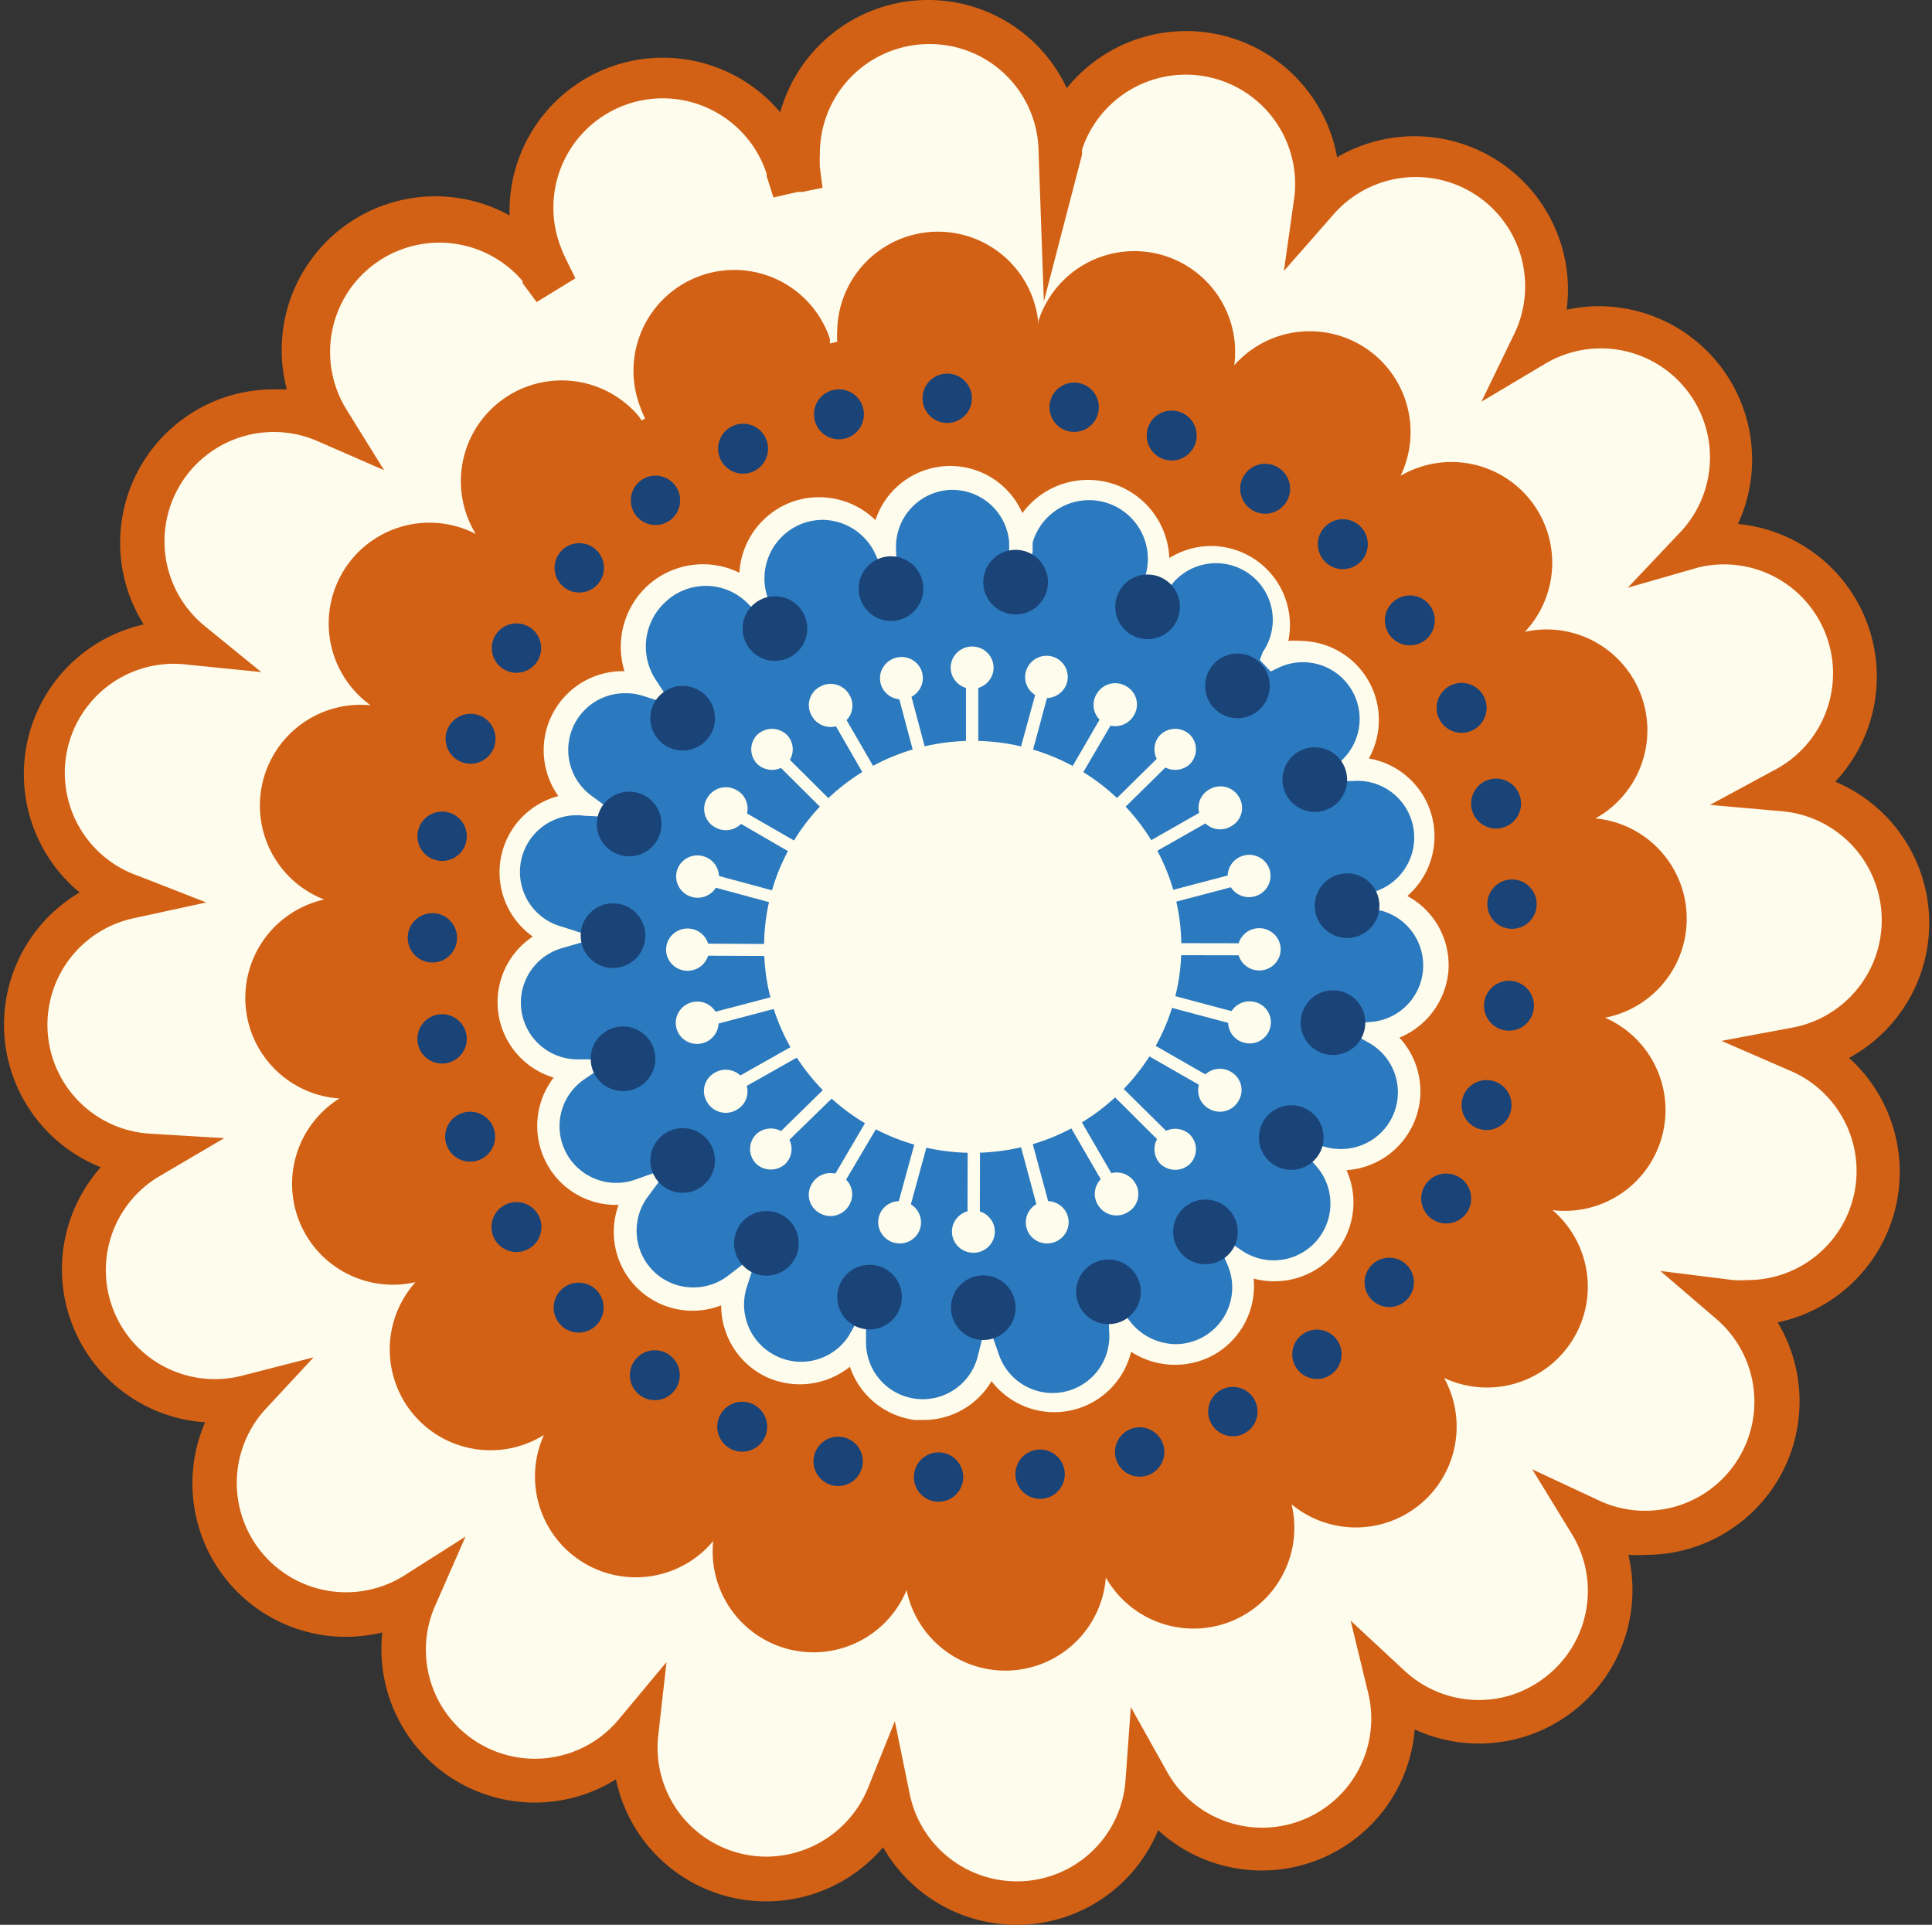 <svg xmlns="http://www.w3.org/2000/svg" viewBox="-0.14 0 65.743 65.5"><rect x="-0.14" y="0" width="65.743" height="65.5" fill="#333333" stroke="none"/><title>19076145_2_ic</title><g data-name="Layer 2"><g data-name="Layer 1"><path d="M61.08 35.79a4.47 4.47 0 0 0-.44-8.84 4.47 4.47 0 0 0-3.13-8.28A4.47 4.47 0 0 0 52 11.75a4.47 4.47 0 0 0-7.37-4.9 4.47 4.47 0 0 0-8.68-2c0 .07 0 .14-.05.2a4.47 4.47 0 0 0-8.93.2 5.11 5.11 0 0 0 0 .54l-.32.07c0-.07 0-.14-.06-.21a4.47 4.47 0 1 0-8.41 3 4.38 4.38 0 0 0 .22.49l-.14.09-.13-.18a4.47 4.47 0 0 0-7.23 5.23 4.47 4.47 0 0 0-4.6 7.56 4.47 4.47 0 0 0-2.03 8.66 4.47 4.47 0 0 0 .68 8.82 4.47 4.47 0 0 0 3.35 8.2 4.47 4.47 0 0 0 5.7 6.77 4.47 4.47 0 0 0 7.5 4.7 4.47 4.47 0 0 0 8.58 2.18 4.47 4.47 0 0 0 8.83-.56 4.47 4.47 0 0 0 8.24-3.24 4.47 4.47 0 0 0 6.85-5.6 4.47 4.47 0 0 0 4.8-7.43 4.47 4.47 0 0 0 2.29-8.55z" fill="#fefced"/><path d="M34.44 65.5a5.23 5.23 0 0 1-4.53-2.64 5.22 5.22 0 0 1-9.09-2.31 5.22 5.22 0 0 1-7.95-5 5.27 5.27 0 0 1-1.26.15 5.22 5.22 0 0 1-4.77-7.3 5.22 5.22 0 0 1-3.55-8.68 5.22 5.22 0 0 1-.72-9.35 5.22 5.22 0 0 1 2.18-9.12 5.22 5.22 0 0 1 4.4-8h.47a5.23 5.23 0 0 1 7.58-5.92 5.22 5.22 0 0 1 9.21-3.51 5.23 5.23 0 0 1 5-3.82h.05a5.2 5.2 0 0 1 4.7 3 5.22 5.22 0 0 1 9.2 2.35 5.22 5.22 0 0 1 7.81 5.19 5.17 5.17 0 0 1 1.12-.12A5.22 5.22 0 0 1 59 17.83a5.22 5.22 0 0 1 3.31 8.77 5.22 5.22 0 0 1 .47 9.4 5.23 5.23 0 0 1-2.43 9 5.22 5.22 0 0 1-4.47 7.91 5.33 5.33 0 0 1-.61 0A5.22 5.22 0 0 1 48 58.85a5.22 5.22 0 0 1-8.73 3.43 5.21 5.21 0 0 1-4.69 3.22zm-4.13-6.93l.5 2.45a3.72 3.72 0 0 0 3.64 3h.1a3.7 3.7 0 0 0 3.61-3.44l.18-2.49 1.22 2.18a3.71 3.71 0 0 0 6.85-2.69l-.59-2.43 1.83 1.7a3.71 3.71 0 0 0 2.53 1 3.66 3.66 0 0 0 2.24-.76 3.7 3.7 0 0 0 .92-4.9L52 50l2.27 1.06a3.67 3.67 0 0 0 1.57.35 3.71 3.71 0 0 0 2.42-6.53l-1.9-1.63 2.48.31a3.5 3.5 0 0 0 .46 0 3.71 3.71 0 0 0 1.44-7.14l-2.3-1 2.46-.46a3.72 3.72 0 0 0-.36-7.35l-2.49-.22 2.2-1.19a3.71 3.71 0 0 0-2.6-6.89l-2.4.69L57 18.15a3.71 3.71 0 0 0-4.58-5.76l-2.15 1.28 1.09-2.25a3.72 3.72 0 0 0-6.16-4.08l-1.65 1.88.35-2.48a3.72 3.72 0 0 0-7.22-1.65v.17l-1.3 5-.18-5.14a3.7 3.7 0 0 0-3.76-3.62 3.72 3.72 0 0 0-3.68 3.75 4 4 0 0 0 0 .45l.09.69-.68.14h-.16l-.83.19-.23-.72v-.08a3.72 3.72 0 1 0-7 2.51 3.83 3.83 0 0 0 .18.41l.31.63-1.32.81-.48-.65v-.07a3.72 3.72 0 0 0-6 4.36L12.93 16l-2.29-1a3.72 3.72 0 0 0-3.83 6.29l1.94 1.58-2.49-.25a3.71 3.71 0 0 0-1.71 7.18l2.33.91-2.44.53A3.71 3.71 0 0 0 5 38.58l2.49.15L5.33 40a3.71 3.71 0 0 0 2.78 6.81l2.42-.62L8.85 48a3.72 3.72 0 0 0 4.74 5.63l2.11-1.34-1 2.28a3.71 3.71 0 0 0 6.24 3.91l1.6-1.92-.28 2.49a3.71 3.71 0 0 0 3.69 4.13 3.75 3.75 0 0 0 3.44-2.32z" fill="#d26115"/><path d="M54.49 34.63a3.43 3.43 0 0 0-.34-6.78 3.43 3.43 0 0 0-2.4-6.35 3.43 3.43 0 0 0-4.23-5.31 3.43 3.43 0 0 0-5.66-3.76 3.43 3.43 0 0 0-6.66-1.52v.16a3.43 3.43 0 0 0-6.85.15 3.31 3.31 0 0 0 0 .41l-.25.06v-.16a3.43 3.43 0 1 0-6.45 2.33 3.48 3.48 0 0 0 .16.38l-.11.07-.1-.14a3.43 3.43 0 0 0-5.55 4A3.43 3.43 0 0 0 12.47 24a3.43 3.43 0 0 0-1.58 6.61 3.43 3.43 0 0 0 .52 6.77A3.43 3.43 0 0 0 14 43.63a3.43 3.43 0 0 0 4.37 5.2 3.43 3.43 0 0 0 5.76 3.61 3.43 3.43 0 0 0 6.58 1.67 3.43 3.43 0 0 0 6.78-.43 3.43 3.43 0 0 0 6.32-2.49 3.43 3.43 0 0 0 5.19-4.3 3.43 3.43 0 0 0 3.69-5.71 3.43 3.43 0 0 0 1.76-6.56z" fill="#d26115"/><circle cx="32.09" cy="13.55" r=".84" transform="rotate(-2.7 32.162 13.495)" fill="#1a4378"/><circle cx="36.41" cy="13.86" r=".84" transform="rotate(-79.21 36.41 13.858)" fill="#1a4378"/><circle cx="39.73" cy="14.82" r=".85" transform="rotate(-68.37 39.731 14.82)" fill="#1a4378"/><circle cx="42.82" cy="16.39" r=".85" transform="rotate(-57.3 43.087 16.428)" fill="#1a4378"/><circle cx="45.55" cy="18.52" r=".85" transform="rotate(-46.82 45.55 18.514)" fill="#1a4378"/><circle cx="47.84" cy="21.11" r=".85" transform="rotate(-36.03 47.84 21.118)" fill="#1a4378"/><circle cx="49.6" cy="24.09" r=".85" transform="rotate(-25.19 49.594 24.097)" fill="#1a4378"/><circle cx="50.77" cy="27.35" r=".85" transform="rotate(-14.41 50.75 27.351)" fill="#1a4378"/><circle cx="51.31" cy="30.77" r=".84" transform="rotate(-3.6 51.27 30.756)" fill="#1a4378"/><circle cx="51.21" cy="34.23" r=".85" transform="rotate(-82.8 51.206 34.228)" fill="#1a4378"/><circle cx="50.45" cy="37.61" r=".85" transform="rotate(-72.02 50.444 37.61)" fill="#1a4378"/><circle cx="49.07" cy="40.78" r=".85" transform="rotate(-61.21 49.075 40.781)" fill="#1a4378"/><circle cx="47.13" cy="43.65" r=".84" transform="rotate(-50.4 47.12 43.64)" fill="#1a4378"/><circle cx="44.68" cy="46.09" r=".84" transform="rotate(-39.58 44.67 46.097)" fill="#1a4378"/><circle cx="41.81" cy="48.04" r=".84" transform="rotate(-28.8 41.802 48.034)" fill="#1a4378"/><circle cx="38.64" cy="49.41" r=".84" transform="rotate(-17.99 38.642 49.406)" fill="#1a4378"/><circle cx="35.26" cy="50.16" r=".84" transform="rotate(-7.13 35.302 50.217)" fill="#1a4378"/><circle cx="31.8" cy="50.27" r=".84" transform="rotate(-86.34 31.795 50.268)" fill="#1a4378"/><circle cx="28.38" cy="49.73" r=".84" transform="rotate(-75.58 28.38 49.729)" fill="#1a4378"/><circle cx="25.12" cy="48.55" r=".85" transform="rotate(-64.76 25.119 48.553)" fill="#1a4378"/><circle cx="22.14" cy="46.79" r=".85" transform="rotate(-53.97 22.149 46.791)" fill="#1a4378"/><circle cx="19.55" cy="44.5" r=".85" transform="rotate(-43.16 19.547 44.498)" fill="#1a4378"/><circle cx="17.43" cy="41.76" r=".85" transform="rotate(-32.36 17.425 41.75)" fill="#1a4378"/><circle cx="15.86" cy="38.68" r=".85" transform="rotate(-21.53 15.861 38.684)" fill="#1a4378"/><circle cx="14.9" cy="35.35" r=".84" transform="rotate(-10.77 14.918 35.334)" fill="#1a4378"/><circle cx="14.57" cy="31.91" r=".84" transform="rotate(-89.94 14.574 31.91)" fill="#1a4378"/><circle cx="14.9" cy="28.46" r=".84" transform="rotate(-79.16 14.901 28.456)" fill="#1a4378"/><circle cx="15.87" cy="25.14" r=".85" transform="rotate(-68.34 15.871 25.138)" fill="#1a4378"/><circle cx="17.44" cy="22.05" r=".84" transform="rotate(-57.55 17.441 22.057)" fill="#1a4378"/><circle cx="19.57" cy="19.32" r=".84" transform="rotate(-46.75 19.575 19.32)" fill="#1a4378"/><circle cx="22.17" cy="17.03" r=".84" transform="rotate(-35.96 22.161 17.035)" fill="#1a4378"/><circle cx="25.15" cy="15.27" r=".85" transform="rotate(-25.16 25.145 15.279)" fill="#1a4378"/><circle cx="28.41" cy="14.1" r=".85" transform="rotate(-14.35 28.404 14.107)" fill="#1a4378"/><path d="M47 30.62v-.05a2.31 2.31 0 0 0-1.2-4.39v-.07a2.31 2.31 0 0 0-2.61-3.73 2.31 2.31 0 0 0-3.73-2.66l-.17-.08a2.39 2.39 0 0 0-4.59-1.29s-.1.62-.11.65a1.25 1.25 0 0 0 0-.58 2.31 2.31 0 0 0-4.61.27 2.35 2.35 0 0 0-4.4 1.6 2.42 2.42 0 0 0-3.72 3.05 2.31 2.31 0 0 0-2.09 4.05 2.31 2.31 0 0 0-.83 4.5 2.31 2.31 0 0 0 .67 4.53 2.31 2.31 0 0 0 1.99 4.08 2.31 2.31 0 0 0 3.28 3.19 2.31 2.31 0 0 0 4.13 2 2.31 2.31 0 0 0 4.55.54 2.31 2.31 0 0 0 4.48-1A2.31 2.31 0 0 0 42 42.91a2.31 2.31 0 0 0 3-3.48 2.31 2.31 0 0 0 1.7-4.25 2.31 2.31 0 0 0 .3-4.56z" fill="#2b79be"/><path d="M31.33 48.32h-.35a2.7 2.7 0 0 1-2.2-1.81 2.73 2.73 0 0 1-2.88.33 2.7 2.7 0 0 1-1.5-2.42A2.68 2.68 0 0 1 20.91 41a2.67 2.67 0 0 1-2.49-1.49 2.7 2.7 0 0 1 .28-2.84 2.68 2.68 0 0 1-.71-4.8 2.68 2.68 0 0 1 .87-4.78 2.69 2.69 0 0 1 2.25-4.25 2.82 2.82 0 0 1 .81-2.93 2.8 2.8 0 0 1 3.1-.42 2.74 2.74 0 0 1 1.66-2.36 2.7 2.7 0 0 1 1.06-.21 2.74 2.74 0 0 1 1.91.78 2.68 2.68 0 0 1 5-.24 2.77 2.77 0 0 1 5 1.53 2.7 2.7 0 0 1 1.42-.41 2.69 2.69 0 0 1 2.63 3.23 2.62 2.62 0 0 1 .42 0 2.69 2.69 0 0 1 2.32 4 2.69 2.69 0 0 1 1.31 4.68 2.67 2.67 0 0 1 1.4 2.51 2.7 2.7 0 0 1-1.67 2.31 2.69 2.69 0 0 1-1.8 4.51 2.68 2.68 0 0 1-2.45 3.78 2.63 2.63 0 0 1-.71-.09 2.69 2.69 0 0 1-1.33 2.58 2.74 2.74 0 0 1-2.84-.09 2.69 2.69 0 0 1-4.75 1 2.68 2.68 0 0 1-2.27 1.32zm-2-3.89v1.24a1.93 1.93 0 0 0 3.81.45l.3-1.2.41 1.17a1.93 1.93 0 0 0 3.75-.8L37.57 44l.77 1a2 2 0 0 0 1.52.74 1.93 1.93 0 0 0 1.77-2.7l-.49-1.14 1 .67a1.93 1.93 0 0 0 2.49-2.91l-.83-.92 1.2.3a1.9 1.9 0 0 0 .48.06 1.93 1.93 0 0 0 .95-3.62l-1.08-.61 1.23-.1A1.93 1.93 0 0 0 46.9 31l-.27-.06v-.58l.24-.11a1.93 1.93 0 0 0-1-3.67h-.26l-.24-.52.17-.21a1.93 1.93 0 0 0-2.19-3.12l-.25.12-.37-.39.1-.27A1.93 1.93 0 0 0 39.65 20l-.19.2-.69-.32.07-.3A2 2 0 0 0 35 18.46v.28a2.62 2.62 0 0 1-.07.36l-.73-.18v-.48a1.94 1.94 0 0 0-1.92-1.77h-.08a1.94 1.94 0 0 0-1.85 2l.07 1.88-.78-1.71a2 2 0 0 0-1.8-1.15 2 2 0 0 0-.76.16 2 2 0 0 0-1.14 2.35l.37 1.34-1-1a2 2 0 0 0-2.79-.07 2.06 2.06 0 0 0-.36 2.64l.58.89-1-.32a1.88 1.88 0 0 0-.59-.09 1.93 1.93 0 0 0-1.16 3.49l1 .74-1.24-.06a1.93 1.93 0 0 0-.75 3.78l1.18.38-1.18.34a1.93 1.93 0 0 0 .53 3.79h1.21l-1 .68a1.93 1.93 0 0 0 1.74 3.41l1.16-.41-.74 1a1.94 1.94 0 0 0 .19 2.52 1.92 1.92 0 0 0 1.36.56 1.94 1.94 0 0 0 1.2-.41l1-.77-.38 1.18a1.94 1.94 0 0 0 1 2.33 1.9 1.9 0 0 0 .85.2 1.93 1.93 0 0 0 1.62-.88z" fill="#fefced"/><ellipse cx="32.96" cy="32.22" rx="7.1" ry="7.01" fill="#fefced"/><path fill="#fefced" d="M32.73 22.93h.42v2.72h-.42z"/><ellipse cx="32.94" cy="22.72" rx=".73" ry=".72" fill="#fefced"/><path fill="#fefced" d="M34.9 25.93l-.41-.11.72-2.63.4.11-.71 2.63z"/><path d="M36.17 23.22a.73.73 0 0 1-.89.51.71.71 0 0 1-.51-.88.73.73 0 0 1 .89-.51.72.72 0 0 1 .51.88z" fill="#fefced"/><path fill="#fefced" d="M36.51 26.64l-.36-.21 1.37-2.36.37.21-1.38 2.36z"/><path d="M38.44 24.35a.73.73 0 0 1-1 .26.71.71 0 0 1-.26-1 .73.73 0 0 1 1-.26.71.71 0 0 1 .26 1z" fill="#fefced"/><path fill="#fefced" d="M37.88 27.73l-.3-.29 1.95-1.92.3.29-1.95 1.92z"/><path d="M40.35 26a.73.73 0 0 1-1 0 .71.71 0 0 1 0-1 .73.73 0 0 1 1 0 .71.71 0 0 1 0 1z" fill="#fefced"/><path fill="#fefced" d="M38.91 29.14l-.21-.36 2.39-1.36.21.36-2.39 1.36z"/><path d="M41.75 28.12a.73.73 0 0 1-1-.26.71.71 0 0 1 .27-1 .73.73 0 0 1 1 .26.71.71 0 0 1-.27 1z" fill="#fefced"/><path fill="#fefced" d="M39.55 30.77l-.11-.4 2.66-.7.11.4-2.66.7z"/><ellipse cx="42.37" cy="29.81" rx=".73" ry=".72" transform="rotate(-15.14 42.364 29.828)" fill="#fefced"/><path fill="#fefced" d="M39.731 32.504l.001-.41 2.76.005v.41z"/><ellipse cx="42.7" cy="32.3" rx=".72" ry=".73" transform="rotate(-89.92 42.707 32.298)" fill="#fefced"/><path fill="#fefced" d="M42.11 34.93l-2.66-.71.11-.4 2.66.71-.11.4z"/><path d="M42.19 35.48a.71.71 0 0 1-.51-.88.73.73 0 0 1 .89-.5.71.71 0 0 1 .51.88.72.72 0 0 1-.89.5z" fill="#fefced"/><path fill="#fefced" d="M41.12 37.18l-2.39-1.37.21-.36 2.39 1.37-.21.36z"/><path d="M41 37.73a.71.71 0 0 1-.26-1 .73.73 0 0 1 1-.26.71.71 0 0 1 .26 1 .73.73 0 0 1-1 .26z" fill="#fefced"/><path fill="#fefced" d="M39.56 39.09l-1.94-1.93.29-.29 1.95 1.93-.3.29z"/><path d="M39.35 39.61a.71.71 0 0 1 0-1 .73.73 0 0 1 1 0 .71.71 0 0 1 0 1 .73.73 0 0 1-1 0z" fill="#fefced"/><path fill="#fefced" d="M37.56 40.55l-1.37-2.37.36-.2 1.37 2.36-.36.21z"/><path d="M37.22 41a.71.71 0 0 1 .27-1 .73.73 0 0 1 1 .26.71.71 0 0 1-.27 1 .73.73 0 0 1-1-.26z" fill="#fefced"/><path fill="#fefced" d="M35.25 41.44l-.71-2.64.4-.1.71 2.63-.4.11z"/><ellipse cx="35.5" cy="41.59" rx=".73" ry=".72" transform="rotate(-14.67 35.512 41.61)" fill="#fefced"/><path fill="#fefced" d="M32.782 41.701l.006-2.72.42.001-.006 2.72z"/><ellipse cx="32.99" cy="41.92" rx=".72" ry=".73" transform="rotate(-89.89 32.982 41.919)" fill="#fefced"/><path fill="#fefced" d="M30.73 41.44l-.41-.11.72-2.63.41.11-.72 2.63z"/><ellipse cx="30.47" cy="41.6" rx=".72" ry=".73" transform="rotate(-74.99 30.467 41.595)" fill="#fefced"/><path fill="#fefced" d="M28.41 40.55l-.36-.21 1.38-2.35.37.21-1.39 2.35z"/><path d="M27.49 40.28a.73.73 0 0 1 1-.26.71.71 0 0 1 .26 1 .73.73 0 0 1-1 .26.71.71 0 0 1-.26-1z" fill="#fefced"/><path fill="#fefced" d="M26.4 39.1l-.29-.29 1.96-1.92.29.3-1.96 1.91z"/><path d="M25.59 38.6a.73.73 0 0 1 1 0 .71.71 0 0 1 0 1 .73.73 0 0 1-1 0 .71.71 0 0 1 0-1z" fill="#fefced"/><path fill="#fefced" d="M24.85 37.19l-.21-.36 2.39-1.35.21.36-2.39 1.35z"/><path d="M24.19 36.5a.73.73 0 0 1 1 .27.71.71 0 0 1-.27 1 .73.73 0 0 1-1-.27.71.71 0 0 1 .27-1z" fill="#fefced"/><path fill="#fefced" d="M23.85 34.95l-.11-.4 2.67-.7.1.4-2.66.7z"/><ellipse cx="23.58" cy="34.8" rx=".73" ry=".72" transform="rotate(-14.96 23.595 34.786)" fill="#fefced"/><path fill="#fefced" d="M23.471 32.52l.002-.41 2.76.013-.002.41z"/><ellipse cx="23.25" cy="32.31" rx=".72" ry=".73" transform="rotate(-89.74 23.256 32.31)" fill="#fefced"/><path fill="#fefced" d="M26.4 30.8l-2.66-.72.11-.4 2.66.72-.11.4z"/><ellipse cx="23.59" cy="29.83" rx=".72" ry=".73" transform="rotate(-74.55 23.593 29.825)" fill="#fefced"/><path fill="#fefced" d="M27.03 29.17l-2.38-1.38.21-.35 2.38 1.37-.21.36z"/><path d="M24.93 26.89a.71.71 0 0 1 .26 1 .73.73 0 0 1-1 .26.71.71 0 0 1-.26-1 .73.73 0 0 1 1-.26z" fill="#fefced"/><path fill="#fefced" d="M28.06 27.75l-1.94-1.93.29-.29 1.94 1.93-.29.29z"/><path d="M26.63 25a.71.71 0 0 1 0 1 .73.73 0 0 1-1 0 .71.71 0 0 1 0-1 .73.73 0 0 1 1 0z" fill="#fefced"/><path fill="#fefced" d="M29.42 26.65l-1.36-2.36.36-.21 1.37 2.36-.37.21z"/><path d="M28.76 23.64a.71.71 0 0 1-.27 1 .73.73 0 0 1-1-.27.71.71 0 0 1 .27-1 .73.73 0 0 1 1 .27z" fill="#fefced"/><path fill="#fefced" d="M31.03 25.93l-.7-2.63.41-.1.7 2.63-.41.1z"/><ellipse cx="30.48" cy="23.04" rx=".73" ry=".72" transform="rotate(-14 30.66 22.84)" fill="#fefced"/><circle cx="26.23" cy="21.39" r="1.1" fill="#1a4378"/><circle cx="23.09" cy="24.44" r="1.1" fill="#1a4378"/><circle cx="21.27" cy="28.04" r="1.1" fill="#1a4378"/><circle cx="20.72" cy="31.84" r="1.1" fill="#1a4378"/><circle cx="21.06" cy="36.03" r="1.1" fill="#1a4378"/><circle cx="23.09" cy="39.49" r="1.1" fill="#1a4378"/><circle cx="25.94" cy="42.31" r="1.1" fill="#1a4378"/><circle cx="29.45" cy="44.14" r="1.1" fill="#1a4378"/><circle cx="33.32" cy="44.5" r="1.1" fill="#1a4378"/><circle cx="37.58" cy="43.96" r="1.1" fill="#1a4378"/><circle cx="40.88" cy="41.92" r="1.1" fill="#1a4378"/><circle cx="30.18" cy="20.03" r="1.1" fill="#1a4378"/><circle cx="34.42" cy="19.81" r="1.1" fill="#1a4378"/><circle cx="38.91" cy="20.65" r="1.1" fill="#1a4378"/><circle cx="41.97" cy="23.34" r="1.1" fill="#1a4378"/><circle cx="44.6" cy="26.53" r="1.1" fill="#1a4378"/><circle cx="45.7" cy="30.82" r="1.1" fill="#1a4378"/><circle cx="45.22" cy="34.8" r="1.1" fill="#1a4378"/><circle cx="43.8" cy="38.71" r="1.1" fill="#1a4378"/></g></g></svg>